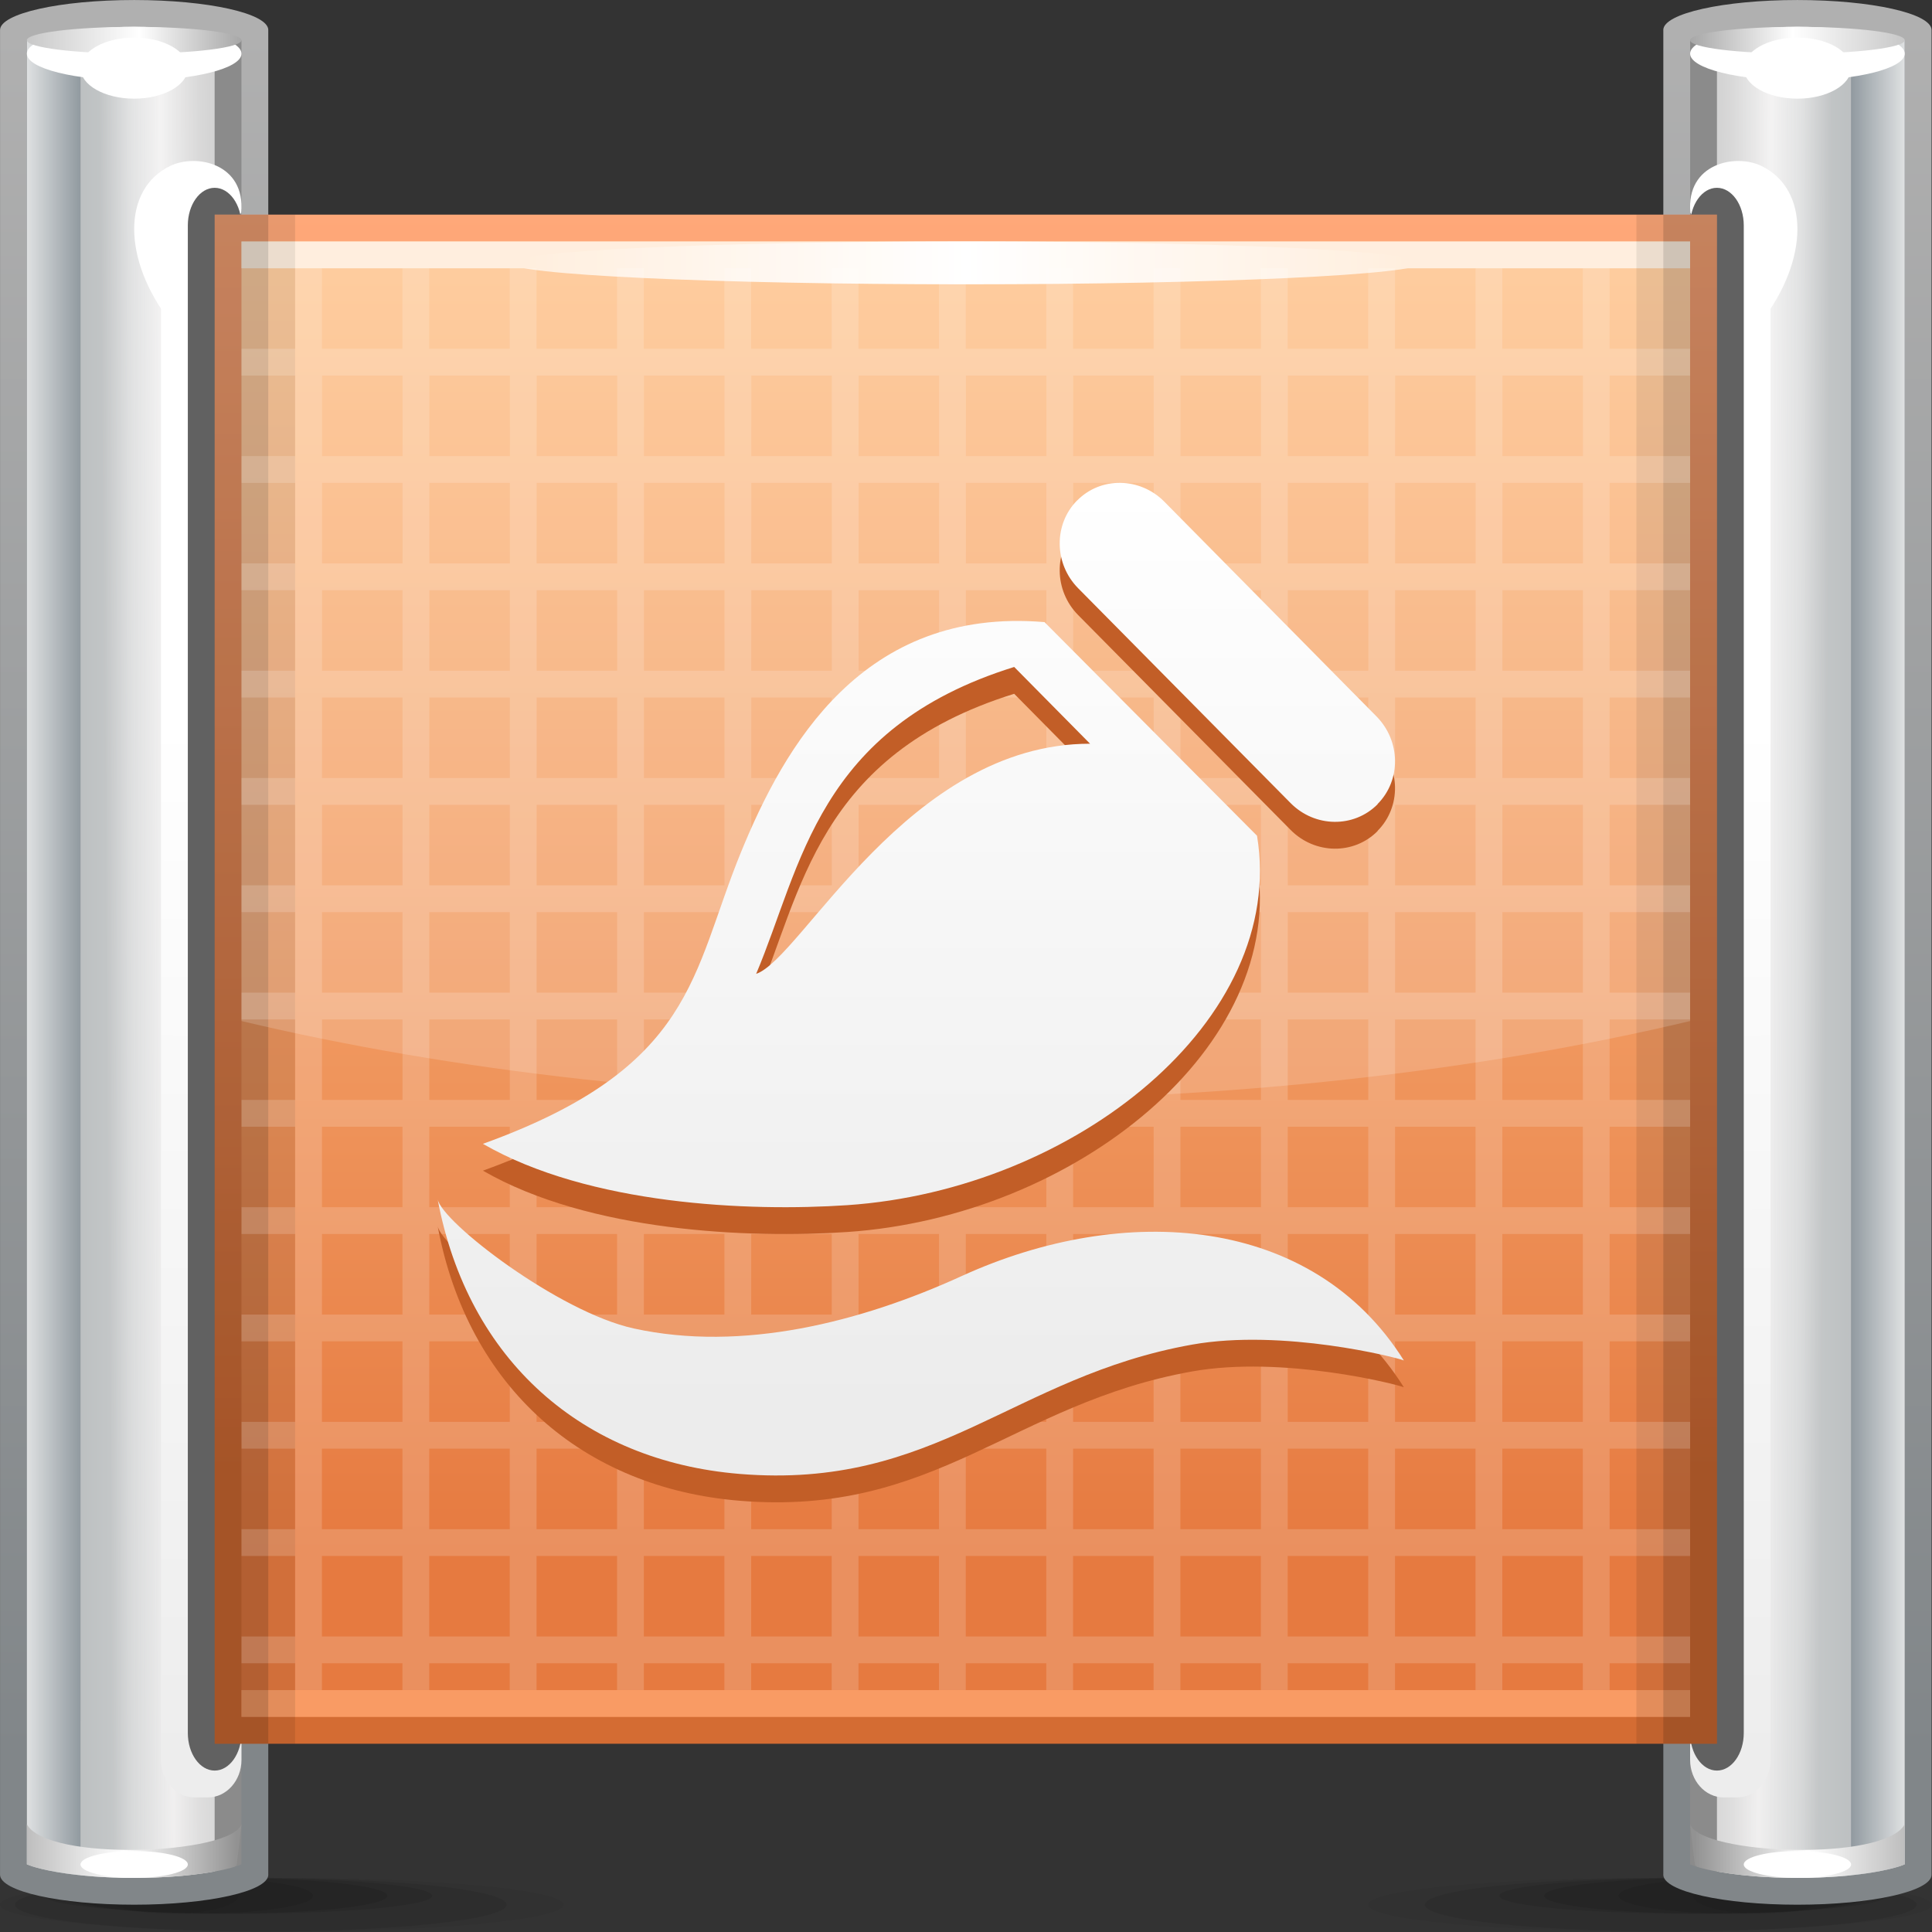 <?xml version="1.0" encoding="UTF-8" standalone="no"?>
<!-- Created with Inkscape (http://www.inkscape.org/) -->

<svg
   xmlns:dc="http://purl.org/dc/elements/1.1/"
   xmlns:cc="http://creativecommons.org/ns#"
   xmlns:rdf="http://www.w3.org/1999/02/22-rdf-syntax-ns#"
   xmlns:svg="http://www.w3.org/2000/svg"
   xmlns="http://www.w3.org/2000/svg"
   xmlns:sodipodi="http://sodipodi.sourceforge.net/DTD/sodipodi-0.dtd"
   xmlns:inkscape="http://www.inkscape.org/namespaces/inkscape"
   width="72"
   height="72"
   id="svg2"
   version="1.1"
   inkscape:version="0.48.3.1 r9886"
   sodipodi:docname="72.svg">
  <rect width="100%" height="100%" fill="#333333" stroke="none"/>
  <defs
     id="defs4">
    <linearGradient
       gradientTransform="matrix(0,1,-1,0,25.807,14.627)"
       y2="0"
       x2="25.727"
       y1="0"
       x1="0"
       gradientUnits="userSpaceOnUse"
       id="LinearGradient_17-1">
      <stop
         id="stop130252"
         stop-color="#ececec"
         offset="0" />
      <stop
         id="stop130254"
         stop-color="#ffffff"
         offset="1" />
    </linearGradient>
    <linearGradient
       gradientTransform="translate(14.509,46.737)"
       y2="0"
       x2="24.984"
       y1="0"
       x1="0"
       gradientUnits="userSpaceOnUse"
       id="LinearGradient_16-94">
      <stop
         id="stop130245"
         stop-color="#ffebd7"
         offset="0" />
      <stop
         id="stop130247"
         stop-color="#ffffff"
         offset="0.5" />
      <stop
         id="stop130249"
         stop-color="#ffebd7"
         offset="1" />
    </linearGradient>
    <linearGradient
       gradientTransform="matrix(0,-1,1,0,24.57,47.251)"
       y2="0"
       x2="36.667"
       y1="0"
       x1="0"
       gradientUnits="userSpaceOnUse"
       id="LinearGradient_15-22">
      <stop
         id="stop130240"
         stop-color="#ffc48d"
         offset="0" />
      <stop
         id="stop130242"
         stop-color="#e67a40"
         offset="1" />
    </linearGradient>
    <linearGradient
       gradientTransform="matrix(0,-1,1,0,25.765,48.001)"
       y2="0"
       x2="35.132"
       y1="0"
       x1="0"
       gradientUnits="userSpaceOnUse"
       id="LinearGradient_14-7">
      <stop
         id="stop130235"
         stop-color="#ffa879"
         offset="0" />
      <stop
         id="stop130237"
         stop-color="#d46c33"
         offset="1" />
    </linearGradient>
    <linearGradient
       gradientTransform="matrix(-1,0,0,-1,53.251,53.199)"
       y2="0"
       x2="6"
       y1="0"
       x1="0"
       gradientUnits="userSpaceOnUse"
       id="LinearGradient_13-7">
      <stop
         id="stop130228"
         stop-color="#c8c8c8"
         offset="0" />
      <stop
         id="stop130230"
         stop-color="#ffffff"
         offset="0.523" />
      <stop
         id="stop130232"
         stop-color="#a7a7a7"
         offset="1" />
    </linearGradient>
    <linearGradient
       gradientTransform="matrix(-0.008,1,-1,-0.008,49.182,4.722)"
       y2="0"
       x2="43.906"
       y1="0"
       x1="0"
       gradientUnits="userSpaceOnUse"
       id="LinearGradient_12-6">
      <stop
         id="stop130221"
         stop-color="#ededed"
         offset="0" />
      <stop
         id="stop130223"
         stop-color="#ffffff"
         offset="0.667" />
      <stop
         id="stop130225"
         stop-color="#ffffff"
         offset="1" />
    </linearGradient>
    <linearGradient
       gradientTransform="matrix(-1,0,0,-1,54.001,2.189)"
       y2="0"
       x2="6.618"
       y1="0"
       x1="0"
       gradientUnits="userSpaceOnUse"
       id="LinearGradient_11-8">
      <stop
         id="stop130214"
         stop-color="#acacac"
         offset="0" />
      <stop
         id="stop130216"
         stop-color="#ffffff"
         offset="0.523" />
      <stop
         id="stop130218"
         stop-color="#929292"
         offset="1" />
    </linearGradient>
    <linearGradient
       gradientTransform="translate(51.752,25.894)"
       y2="0"
       x2="1.499"
       y1="0"
       x1="0"
       gradientUnits="userSpaceOnUse"
       id="LinearGradient_10-5">
      <stop
         id="stop130209"
         stop-color="#919aa0"
         offset="0" />
      <stop
         id="stop130211"
         stop-color="#dfe1e2"
         offset="1" />
    </linearGradient>
    <linearGradient
       gradientTransform="matrix(1,-0.006,0.008,1,48.001,49.388)"
       y2="0"
       x2="3.209"
       y1="0"
       x1="0"
       gradientUnits="userSpaceOnUse"
       id="LinearGradient_9-2">
      <stop
         id="stop130202"
         stop-color="#e2e2e2"
         offset="0" />
      <stop
         id="stop130204"
         stop-color="#fffefe"
         offset="0.471" />
      <stop
         id="stop130206"
         stop-color="#c1c4c5"
         offset="1" />
    </linearGradient>
    <linearGradient
       gradientTransform="matrix(-1,0,0,-1,53.251,24.651)"
       y2="0"
       x2="4.801"
       y1="0"
       x1="0"
       gradientUnits="userSpaceOnUse"
       id="LinearGradient_8-25">
      <stop
         id="stop130195"
         stop-color="#6b7073"
         offset="0" />
      <stop
         id="stop130197"
         stop-color="#e6e6e6"
         offset="0.608" />
      <stop
         id="stop130199"
         stop-color="#8b8b8b"
         offset="1" />
    </linearGradient>
    <linearGradient
       gradientTransform="matrix(0,-1,1,0,50.031,53.162)"
       y2="0"
       x2="48.218"
       y1="0"
       x1="0"
       gradientUnits="userSpaceOnUse"
       id="LinearGradient_7-3">
      <stop
         id="stop130190"
         stop-color="#b0b0b0"
         offset="0" />
      <stop
         id="stop130192"
         stop-color="#818689"
         offset="1" />
    </linearGradient>
    <linearGradient
       gradientTransform="translate(0.751,53.199)"
       y2="0"
       x2="6"
       y1="0"
       x1="0"
       gradientUnits="userSpaceOnUse"
       id="LinearGradient_6-95">
      <stop
         id="stop130183"
         stop-color="#c8c8c8"
         offset="0" />
      <stop
         id="stop130185"
         stop-color="#ffffff"
         offset="0.523" />
      <stop
         id="stop130187"
         stop-color="#a7a7a7"
         offset="1" />
    </linearGradient>
    <linearGradient
       gradientTransform="matrix(0.008,1,-1,0.008,4.82,4.722)"
       y2="0"
       x2="43.906"
       y1="0"
       x1="0"
       gradientUnits="userSpaceOnUse"
       id="LinearGradient_5-1">
      <stop
         id="stop130176"
         stop-color="#ededed"
         offset="0" />
      <stop
         id="stop130178"
         stop-color="#ffffff"
         offset="0.667" />
      <stop
         id="stop130180"
         stop-color="#ffffff"
         offset="1" />
    </linearGradient>
    <linearGradient
       gradientTransform="translate(0.001,2.189)"
       y2="0"
       x2="6.618"
       y1="0"
       x1="0"
       gradientUnits="userSpaceOnUse"
       id="LinearGradient_4-8">
      <stop
         id="stop130169"
         stop-color="#acacac"
         offset="0" />
      <stop
         id="stop130171"
         stop-color="#ffffff"
         offset="0.523" />
      <stop
         id="stop130173"
         stop-color="#929292"
         offset="1" />
    </linearGradient>
    <linearGradient
       gradientTransform="matrix(-1,0,0,-1,2.25,25.894)"
       y2="0"
       x2="1.499"
       y1="0"
       x1="0"
       gradientUnits="userSpaceOnUse"
       id="LinearGradient_3-91">
      <stop
         id="stop130164"
         stop-color="#919aa0"
         offset="0" />
      <stop
         id="stop130166"
         stop-color="#dfe1e2"
         offset="1" />
    </linearGradient>
    <linearGradient
       gradientTransform="matrix(-1,-0.006,0.008,-1,6.001,49.388)"
       y2="0"
       x2="3.209"
       y1="0"
       x1="0"
       gradientUnits="userSpaceOnUse"
       id="LinearGradient_2-03">
      <stop
         id="stop130157"
         stop-color="#e2e2e2"
         offset="0" />
      <stop
         id="stop130159"
         stop-color="#fffefe"
         offset="0.471" />
      <stop
         id="stop130161"
         stop-color="#c1c4c5"
         offset="1" />
    </linearGradient>
    <linearGradient
       gradientTransform="translate(0.751,24.651)"
       y2="0"
       x2="4.801"
       y1="0"
       x1="0"
       gradientUnits="userSpaceOnUse"
       id="LinearGradient_1-0">
      <stop
         id="stop130150"
         stop-color="#6b7073"
         offset="0" />
      <stop
         id="stop130152"
         stop-color="#e6e6e6"
         offset="0.608" />
      <stop
         id="stop130154"
         stop-color="#8b8b8b"
         offset="1" />
    </linearGradient>
    <linearGradient
       gradientTransform="matrix(0,-1,1,0,3.971,53.162)"
       y2="0"
       x2="48.218"
       y1="0"
       x1="0"
       gradientUnits="userSpaceOnUse"
       id="LinearGradient-52">
      <stop
         id="stop130145"
         stop-color="#b0b0b0"
         offset="0" />
      <stop
         id="stop130147"
         stop-color="#818689"
         offset="1" />
    </linearGradient>
  </defs>
  <sodipodi:namedview
     id="base"
     pagecolor="#ffffff"
     bordercolor="#666666"
     borderopacity="1.0"
     inkscape:pageopacity="0.0"
     inkscape:pageshadow="2"
     inkscape:zoom="5.2499219"
     inkscape:cx="36.89701"
     inkscape:cy="35.450069"
     inkscape:document-units="px"
     inkscape:current-layer="layer1"
     showgrid="false"
     inkscape:snap-global="false"
     inkscape:window-width="875"
     inkscape:window-height="593"
     inkscape:window-x="595"
     inkscape:window-y="295"
     inkscape:window-maximized="0" />
  <g
     inkscape:label="Layer 1"
     inkscape:groupmode="layer"
     id="layer1"
     transform="translate(0,-980.362)">
    <g
       style="fill-rule:evenodd;stroke-width:0.501;stroke-linejoin:bevel;overflow:visible"
       id="g130477"
       transform="matrix(1.333,0,0,1.333,0,980.364)">
      <g
         transform="scale(1,-1)"
         font-size="16"
         id="Document"
         style="font-size:16px;fill:none;stroke:#000000;font-family:Times New Roman">
        <g
           transform="translate(0,-54)"
           id="Spread">
          <g
             id="MouseOff">
            <g
               id="Group"
               style="stroke:none">
              <g
                 id="Group_1">
                <g
                   id="Group_2">
                  <g
                     stroke-miterlimit="79.84"
                     id="Group_3"
                     style="fill:#000000">
                    <path
                       id="path130263"
                       d="M 7.875,1.5 C 12.222,1.5 15.75,1.164 15.75,0.75 15.75,0.336 12.222,0 7.875,0 3.528,0 0,0.336 0,0.75 0,1.164 3.528,1.5 7.875,1.5 z"
                       inkscape:connector-curvature="0"
                       style="fill-opacity:0.047;marker-start:none;marker-end:none" />
                    <path
                       id="path130265"
                       d="m 7.292,1.5 c 3.795,0 6.875,-0.336 6.875,-0.75 C 14.167,0.336 11.087,0 7.292,0 3.497,0 0.417,0.336 0.417,0.75 c 0,0.414 3.08,0.75 6.875,0.75 z"
                       inkscape:connector-curvature="0"
                       style="fill-opacity:0.075;marker-start:none;marker-end:none" />
                    <path
                       id="path130267"
                       d="M 6.667,1.5 C 9.657,1.5 12.084,1.276 12.084,1 12.084,0.724 9.657,0.5 6.667,0.5 3.677,0.5 1.25,0.724 1.25,1 c 0,0.276 2.427,0.5 5.417,0.5 z"
                       inkscape:connector-curvature="0"
                       style="fill-opacity:0.09;marker-start:none;marker-end:none" />
                    <path
                       id="path130269"
                       d="M 6.25,1.5 C 8.78,1.5 10.833,1.276 10.833,1 10.833,0.724 8.78,0.5 6.25,0.5 3.72,0.5 1.667,0.724 1.667,1 c 0,0.276 2.053,0.5 4.583,0.5 z"
                       inkscape:connector-curvature="0"
                       style="fill-opacity:0.09;marker-start:none;marker-end:none" />
                    <path
                       id="path130271"
                       d="M 5.417,1.5 C 7.257,1.5 8.75,1.276 8.75,1 8.75,0.724 7.257,0.5 5.417,0.5 3.577,0.5 2.084,0.724 2.084,1 c 0,0.276 1.493,0.5 3.333,0.5 z"
                       inkscape:connector-curvature="0"
                       style="fill-opacity:0.09;marker-start:none;marker-end:none" />
                    <path
                       id="path130273"
                       d="M 4.792,1.5 C 5.827,1.5 6.667,1.276 6.667,1 6.667,0.724 5.827,0.5 4.792,0.5 3.757,0.5 2.917,0.724 2.917,1 c 0,0.276 0.84,0.5 1.875,0.5 z"
                       inkscape:connector-curvature="0"
                       style="fill-opacity:0.047;marker-start:none;marker-end:none" />
                  </g>
                  <path
                     style="fill:url(#LinearGradient-52);stroke-width:0.422;marker-start:none;marker-end:none"
                     id="path130275"
                     stroke-miterlimit="79.84"
                     d="m 0.001,1.589 0,51.573 c 0,0.463 1.679,0.839 3.75,0.839 2.069,0 3.75,-0.376 3.75,-0.839 C 7.501,53.161 7.5,53.16 7.5,53.159 L 7.5,1.592 C 7.5,1.591 7.501,1.59 7.501,1.59 7.501,1.127 5.82,0.751 3.751,0.751 c -2.069,0 -3.749,0.375 -3.75,0.838 z"
                     inkscape:connector-curvature="0" />
                  <path
                     style="fill:url(#LinearGradient_1-0);stroke-width:0.422;marker-start:none;marker-end:none"
                     id="path130277"
                     stroke-miterlimit="79.84"
                     d="M 1.613,1.66 C 1.299,1.713 1.065,1.772 0.9,1.824 l -0.149,0.055 0,50.992 0.149,0.055 c 0.165,0.052 0.399,0.111 0.713,0.165 0.58,0.098 1.321,0.16 2.138,0.16 0.815,0 1.555,-0.062 2.136,-0.16 C 6.2,53.037 6.434,52.978 6.598,52.925 L 6.75,52.869 6.75,1.879 6.599,1.824 C 6.435,1.772 6.201,1.713 5.887,1.66 5.307,1.562 4.566,1.501 3.751,1.501 2.935,1.501 2.194,1.561 1.613,1.66 z"
                     inkscape:connector-curvature="0" />
                  <path
                     style="fill:url(#LinearGradient_2-03);fill-opacity:0.82;stroke-width:0.422;marker-start:none;marker-end:none"
                     id="path130279"
                     stroke-miterlimit="79.84"
                     d="m 2.25,1.574 10e-4,51.574 3.75,-0.118 0,-51.35 C 5.964,1.673 5.926,1.666 5.887,1.66 5.307,1.562 4.566,1.501 3.751,1.501 3.209,1.501 2.701,1.527 2.25,1.574 z"
                     inkscape:connector-curvature="0" />
                  <path
                     style="fill:url(#LinearGradient_3-91);stroke-width:0.422;marker-start:none;marker-end:none"
                     id="path130281"
                     stroke-miterlimit="79.84"
                     d="M 1.613,1.66 C 1.299,1.713 1.065,1.772 0.9,1.824 l -0.149,0.055 0,50.992 0.149,0.055 c 0.165,0.052 0.399,0.111 0.713,0.165 0.157,0.026 0.326,0.05 0.505,0.071 l 0.133,0 L 2.25,1.574 C 2.022,1.597 1.808,1.626 1.613,1.66 z"
                     inkscape:connector-curvature="0" />
                  <path
                     style="fill:url(#LinearGradient_4-8);stroke-width:0.422;marker-start:none;marker-end:none"
                     id="path130283"
                     stroke-miterlimit="79.84"
                     d="M 1.613,1.66 C 1.299,1.713 1.065,1.772 0.9,1.824 l -0.149,0.055 0,1.122 c 0.561,-1.057 5.709,-0.853 6,0 L 6.618,1.855 6.557,1.813 l 0,-0.002 C 6.396,1.762 6.175,1.708 5.887,1.66 5.307,1.562 4.566,1.501 3.751,1.501 2.935,1.501 2.194,1.561 1.613,1.66 z"
                     inkscape:connector-curvature="0" />
                  <path
                     style="fill:url(#LinearGradient_5-1);stroke-width:0.422;marker-start:none;marker-end:none"
                     id="path130285"
                     stroke-miterlimit="79.84"
                     d="m 4.501,47.702 0,-42.902 c 0,-0.578 0.42,-1.049 0.935,-1.049 l 0.382,0 c 0.513,0 0.933,0.471 0.933,1.049 l 0,42.902 c 0,0.578 -0.42,1.049 -0.933,1.049 l -0.382,0 c -0.515,0 -0.935,-0.471 -0.935,-1.049 z"
                     inkscape:connector-curvature="0" />
                  <path
                     id="path130287"
                     stroke-miterlimit="79.84"
                     d="m 4.765,45.001 1.979,3.055 c 0.123,1.376 -1.255,1.656 -1.979,1.31 -1.356,-0.651 -1.346,-2.621 0,-4.365 z"
                     inkscape:connector-curvature="0"
                     style="fill:#ffffff;stroke-width:0.422;marker-start:none;marker-end:none" />
                  <path
                     id="path130289"
                     stroke-miterlimit="79.84"
                     d="m 5.251,47.699 0,-42.147 c 0,-0.58 0.336,-1.051 0.751,-1.051 l 0,0 c 0.413,0 0.749,0.471 0.749,1.051 l 0,42.147 c 0,0.58 -0.336,1.052 -0.749,1.052 l 0,0 c -0.415,0 -0.751,-0.472 -0.751,-1.052 z"
                     inkscape:connector-curvature="0"
                     style="fill:#616161;stroke-width:0.422;marker-start:none;marker-end:none" />
                  <path
                     id="path130291"
                     stroke-miterlimit="79.84"
                     d="m 3.751,53.251 c 1.656,0 3,-0.336 3,-0.75 0,-0.414 -1.344,-0.75 -3,-0.75 -1.656,0 -3,0.336 -3,0.75 0,0.414 1.344,0.75 3,0.75 z"
                     inkscape:connector-curvature="0"
                     style="fill:#ffffff;stroke-width:0.422;marker-start:none;marker-end:none" />
                  <path
                     style="fill:url(#LinearGradient_6-95);stroke-width:0.422;marker-start:none;marker-end:none"
                     id="path130293"
                     stroke-miterlimit="79.84"
                     d="m 3.751,53.251 c 1.656,0 3,-0.168 3,-0.374 0,-0.206 -1.344,-0.374 -3,-0.374 -1.656,0 -3,0.168 -3,0.374 0,0.206 1.344,0.374 3,0.374 z"
                     inkscape:connector-curvature="0" />
                  <path
                     id="path130295"
                     stroke-miterlimit="79.84"
                     d="m 3.751,52.951 c 0.828,0 1.5,-0.383 1.5,-0.854 0,-0.471 -0.672,-0.854 -1.5,-0.854 -0.828,0 -1.5,0.383 -1.5,0.854 0,0.471 0.672,0.854 1.5,0.854 z"
                     inkscape:connector-curvature="0"
                     style="fill:#ffffff;stroke-width:0.422;marker-start:none;marker-end:none" />
                  <path
                     id="path130297"
                     stroke-miterlimit="79.84"
                     d="m 3.751,2.251 c 0.828,0 1.5,-0.168 1.5,-0.375 0,-0.207 -0.672,-0.375 -1.5,-0.375 -0.828,0 -1.5,0.168 -1.5,0.375 0,0.207 0.672,0.375 1.5,0.375 z"
                     inkscape:connector-curvature="0"
                     style="fill:#ffffff;stroke-width:0.422;marker-start:none;marker-end:none" />
                </g>
                <g
                   id="Group_4">
                  <g
                     stroke-miterlimit="79.84"
                     id="Group_5"
                     style="fill:#000000">
                    <path
                       id="path130301"
                       d="m 46.126,1.5 c -4.347,0 -7.875,-0.336 -7.875,-0.75 0,-0.414 3.528,-0.75 7.875,-0.75 4.347,0 7.875,0.336 7.875,0.75 0,0.414 -3.528,0.75 -7.875,0.75 z"
                       inkscape:connector-curvature="0"
                       style="fill-opacity:0.047;marker-start:none;marker-end:none" />
                    <path
                       id="path130303"
                       d="m 46.709,1.5 c -3.795,0 -6.875,-0.336 -6.875,-0.75 0,-0.414 3.08,-0.75 6.875,-0.75 3.795,0 6.875,0.336 6.875,0.75 0,0.414 -3.08,0.75 -6.875,0.75 z"
                       inkscape:connector-curvature="0"
                       style="fill-opacity:0.075;marker-start:none;marker-end:none" />
                    <path
                       id="path130305"
                       d="m 47.334,1.5 c -2.99,0 -5.417,-0.224 -5.417,-0.5 0,-0.276 2.427,-0.5 5.417,-0.5 2.99,0 5.417,0.224 5.417,0.5 0,0.276 -2.427,0.5 -5.417,0.5 z"
                       inkscape:connector-curvature="0"
                       style="fill-opacity:0.09;marker-start:none;marker-end:none" />
                    <path
                       id="path130307"
                       d="m 47.751,1.5 c -2.53,0 -4.583,-0.224 -4.583,-0.5 0,-0.276 2.053,-0.5 4.583,-0.5 2.53,0 4.583,0.224 4.583,0.5 0,0.276 -2.053,0.5 -4.583,0.5 z"
                       inkscape:connector-curvature="0"
                       style="fill-opacity:0.09;marker-start:none;marker-end:none" />
                    <path
                       id="path130309"
                       d="m 48.584,1.5 c -1.84,0 -3.333,-0.224 -3.333,-0.5 0,-0.276 1.493,-0.5 3.333,-0.5 1.84,0 3.333,0.224 3.333,0.5 0,0.276 -1.493,0.5 -3.333,0.5 z"
                       inkscape:connector-curvature="0"
                       style="fill-opacity:0.09;marker-start:none;marker-end:none" />
                    <path
                       id="path130311"
                       d="m 49.209,1.5 c -1.035,0 -1.875,-0.224 -1.875,-0.5 0,-0.276 0.84,-0.5 1.875,-0.5 1.035,0 1.875,0.224 1.875,0.5 0,0.276 -0.84,0.5 -1.875,0.5 z"
                       inkscape:connector-curvature="0"
                       style="fill-opacity:0.047;marker-start:none;marker-end:none" />
                  </g>
                  <path
                     style="fill:url(#LinearGradient_7-3);stroke-width:0.422;marker-start:none;marker-end:none"
                     id="path130313"
                     stroke-miterlimit="79.84"
                     d="m 54.001,1.589 0,51.573 c 0,0.463 -1.679,0.839 -3.75,0.839 -2.069,0 -3.75,-0.376 -3.75,-0.839 0,-10e-4 0.001,-0.002 0.001,-0.003 l 0,-51.567 c 0,-0.001 -0.001,-0.002 -0.001,-0.002 0,-0.463 1.681,-0.839 3.75,-0.839 2.069,0 3.749,0.375 3.75,0.838 z"
                     inkscape:connector-curvature="0" />
                  <path
                     style="fill:url(#LinearGradient_8-25);stroke-width:0.422;marker-start:none;marker-end:none"
                     id="path130315"
                     stroke-miterlimit="79.84"
                     d="m 52.389,1.66 c 0.314,0.053 0.548,0.112 0.713,0.164 l 0.149,0.055 0,50.992 -0.149,0.055 c -0.165,0.052 -0.399,0.111 -0.713,0.165 -0.58,0.098 -1.321,0.16 -2.138,0.16 -0.815,0 -1.555,-0.062 -2.136,-0.16 -0.313,-0.054 -0.547,-0.113 -0.711,-0.166 l -0.152,-0.056 0,-50.99 0.151,-0.055 c 0.164,-0.052 0.398,-0.111 0.712,-0.164 0.58,-0.098 1.321,-0.159 2.136,-0.159 0.816,0 1.557,0.06 2.138,0.159 z"
                     inkscape:connector-curvature="0" />
                  <path
                     style="fill:url(#LinearGradient_9-2);fill-opacity:0.82;stroke-width:0.422;marker-start:none;marker-end:none"
                     id="path130317"
                     stroke-miterlimit="79.84"
                     d="m 51.752,1.574 -0.001,51.574 -3.75,-0.118 0,-51.35 c 0.037,-0.007 0.075,-0.014 0.114,-0.02 0.58,-0.098 1.321,-0.159 2.136,-0.159 0.542,0 1.05,0.026 1.501,0.073 z"
                     inkscape:connector-curvature="0" />
                  <path
                     style="fill:url(#LinearGradient_10-5);stroke-width:0.422;marker-start:none;marker-end:none"
                     id="path130319"
                     stroke-miterlimit="79.84"
                     d="m 52.389,1.66 c 0.314,0.053 0.548,0.112 0.713,0.164 l 0.149,0.055 0,50.992 -0.149,0.055 c -0.165,0.052 -0.399,0.111 -0.713,0.165 -0.157,0.026 -0.326,0.05 -0.505,0.071 l -0.133,0 0.001,-51.588 c 0.228,0.023 0.442,0.052 0.637,0.086 z"
                     inkscape:connector-curvature="0" />
                  <path
                     style="fill:url(#LinearGradient_11-8);stroke-width:0.422;marker-start:none;marker-end:none"
                     id="path130321"
                     stroke-miterlimit="79.84"
                     d="m 52.389,1.66 c 0.314,0.053 0.548,0.112 0.713,0.164 l 0.149,0.055 0,1.122 c -0.561,-1.057 -5.709,-0.853 -6,0 l 0.133,-1.146 0.061,-0.042 0,-0.002 c 0.161,-0.049 0.382,-0.103 0.67,-0.151 0.58,-0.098 1.321,-0.159 2.136,-0.159 0.816,0 1.557,0.06 2.138,0.159 z"
                     inkscape:connector-curvature="0" />
                  <path
                     style="fill:url(#LinearGradient_12-6);stroke-width:0.422;marker-start:none;marker-end:none"
                     id="path130323"
                     stroke-miterlimit="79.84"
                     d="m 49.501,47.702 0,-42.902 c 0,-0.578 -0.42,-1.049 -0.935,-1.049 l -0.382,0 c -0.513,0 -0.933,0.471 -0.933,1.049 l 0,42.902 c 0,0.578 0.42,1.049 0.933,1.049 l 0.382,0 c 0.515,0 0.935,-0.471 0.935,-1.049 z"
                     inkscape:connector-curvature="0" />
                  <path
                     id="path130325"
                     stroke-miterlimit="79.84"
                     d="m 49.237,45.001 -1.979,3.055 c -0.123,1.376 1.255,1.656 1.979,1.31 1.356,-0.651 1.346,-2.621 0,-4.365 z"
                     inkscape:connector-curvature="0"
                     style="fill:#ffffff;stroke-width:0.422;marker-start:none;marker-end:none" />
                  <path
                     id="path130327"
                     stroke-miterlimit="79.84"
                     d="m 48.751,47.699 0,-42.147 C 48.751,4.972 48.415,4.501 48,4.501 l 0,0 c -0.413,0 -0.749,0.471 -0.749,1.051 l 0,42.147 c 0,0.58 0.336,1.052 0.749,1.052 l 0,0 c 0.415,0 0.751,-0.472 0.751,-1.052 z"
                     inkscape:connector-curvature="0"
                     style="fill:#616161;stroke-width:0.422;marker-start:none;marker-end:none" />
                  <path
                     id="path130329"
                     stroke-miterlimit="79.84"
                     d="m 50.251,53.251 c -1.656,0 -3,-0.336 -3,-0.75 0,-0.414 1.344,-0.75 3,-0.75 1.656,0 3,0.336 3,0.75 0,0.414 -1.344,0.75 -3,0.75 z"
                     inkscape:connector-curvature="0"
                     style="fill:#ffffff;stroke-width:0.422;marker-start:none;marker-end:none" />
                  <path
                     style="fill:url(#LinearGradient_13-7);stroke-width:0.422;marker-start:none;marker-end:none"
                     id="path130331"
                     stroke-miterlimit="79.84"
                     d="m 50.251,53.251 c -1.656,0 -3,-0.168 -3,-0.374 0,-0.206 1.344,-0.374 3,-0.374 1.656,0 3,0.168 3,0.374 0,0.206 -1.344,0.374 -3,0.374 z"
                     inkscape:connector-curvature="0" />
                  <path
                     id="path130333"
                     stroke-miterlimit="79.84"
                     d="m 50.251,52.951 c -0.828,0 -1.5,-0.383 -1.5,-0.854 0,-0.471 0.672,-0.854 1.5,-0.854 0.828,0 1.5,0.383 1.5,0.854 0,0.471 -0.672,0.854 -1.5,0.854 z"
                     inkscape:connector-curvature="0"
                     style="fill:#ffffff;stroke-width:0.422;marker-start:none;marker-end:none" />
                  <path
                     id="path130335"
                     stroke-miterlimit="79.84"
                     d="m 50.251,2.251 c -0.828,0 -1.5,-0.168 -1.5,-0.375 0,-0.207 0.672,-0.375 1.5,-0.375 0.828,0 1.5,0.168 1.5,0.375 0,0.207 -0.672,0.375 -1.5,0.375 z"
                     inkscape:connector-curvature="0"
                     style="fill:#ffffff;stroke-width:0.422;marker-start:none;marker-end:none" />
                </g>
                <path
                   style="fill:url(#LinearGradient_14-7);stroke-width:0.422;marker-start:none;marker-end:none"
                   id="path130337"
                   stroke-miterlimit="79.84"
                   d="m 6.002,48.001 0,-42.75 41.999,0 0,42.75 -41.999,0 z"
                   inkscape:connector-curvature="0" />
                <path
                   style="fill:url(#LinearGradient_15-22);stroke-width:0.422;marker-start:none;marker-end:none"
                   id="path130339"
                   stroke-miterlimit="79.84"
                   d="m 6.751,6.001 0,41.25 40.5,0 0,-41.25 -40.5,0 z"
                   inkscape:connector-curvature="0" />
                <path
                   id="path130341"
                   stroke-miterlimit="79.84"
                   d="m 6.75,47.25 0,-0.749 40.501,0 0,0.749 -40.501,0 z"
                   inkscape:connector-curvature="0"
                   style="fill:#ffebd7;stroke-width:0.694;marker-start:none;marker-end:none" />
                <path
                   style="fill:url(#LinearGradient_16-94);stroke-width:0.694;marker-start:none;marker-end:none"
                   id="path130343"
                   stroke-miterlimit="79.84"
                   d="m 27.001,47.251 c 7.038,0 12.75,-0.269 12.75,-0.599 0,-0.33 -5.712,-0.599 -12.75,-0.599 -7.038,0 -12.75,0.269 -12.75,0.599 0,0.33 5.712,0.599 12.75,0.599 z"
                   inkscape:connector-curvature="0" />
                <path
                   id="path130345"
                   stroke-miterlimit="79.84"
                   d="m 6.75,6.751 0,-0.749 40.501,0 0,0.749 -40.501,0 z"
                   inkscape:connector-curvature="0"
                   style="fill:#f99b64;stroke-width:0.694;marker-start:none;marker-end:none" />
                <path
                   id="path130347"
                   stroke-miterlimit="79.84"
                   d="M 8.25,48 8.25,5.25 6,5.25 6,48 8.25,48 z"
                   inkscape:connector-curvature="0"
                   style="fill:#000000;fill-opacity:0.09;stroke-width:0.422;marker-start:none;marker-end:none" />
                <path
                   id="path130349"
                   stroke-miterlimit="79.84"
                   d="m 7.5,48.001 0,-42.751 -1.499,0 0,42.751 1.499,0 z"
                   inkscape:connector-curvature="0"
                   style="fill:#000000;fill-opacity:0.145;stroke-width:0.422;marker-start:none;marker-end:none" />
                <path
                   id="path130351"
                   stroke-miterlimit="79.84"
                   d="m 45.75,48.001 0,-42.751 2.251,0 0,42.751 -2.251,0 z"
                   inkscape:connector-curvature="0"
                   style="fill:#000000;fill-opacity:0.09;stroke-width:0.422;marker-start:none;marker-end:none" />
                <path
                   id="path130353"
                   stroke-miterlimit="79.84"
                   d="m 46.502,48.001 0,-42.751 1.499,0 0,42.751 -1.499,0 z"
                   inkscape:connector-curvature="0"
                   style="fill:#000000;fill-opacity:0.145;stroke-width:0.422;marker-start:none;marker-end:none" />
                <path
                   id="path130355"
                   stroke-miterlimit="79.84"
                   d="m 8.251,6.752 0,0.749 -1.5,0 0,0.749 1.5,0 0,2.251 -1.5,0 0,0.749 1.5,0 0,2.251 -1.499,0 0,0.749 1.499,0 0,2.251 -1.5,0 0,0.749 1.5,0 0,2.252 -1.499,0 0,0.749 1.499,0 0,2.25 -1.499,0 0,0.749 1.499,0 0,2.251 -1.5,0 0,0.749 1.5,0 0,2.251 -1.5,0 0,0.749 1.5,0 0,2.251 -1.5,0 0,0.749 1.5,0 0,2.251 -1.5,0 0,0.749 1.5,0 0,2.251 -1.5,0 0,0.749 1.5,0 0,2.251 -1.499,0 0,0.749 1.499,0 0,2.251 -1.5,0 0,0.749 1.5,0 0,2.251 0.749,0 0,-2.251 2.251,0 0,2.251 0.749,0 0,-2.251 2.251,0 0,2.251 0.749,0 0,-2.251 2.251,0 0,2.251 0.749,0 0,-2.251 2.252,0 0,2.251 0.749,0 0,-2.251 2.251,0 0,2.251 0.749,0 0,-2.251 2.25,0 0,2.251 0.749,0 0,-2.251 2.251,0 0,2.251 0.749,0 0,-2.251 2.251,0 0,2.251 0.749,0 0,-2.251 2.251,0 0,2.251 0.749,0 0,-2.251 2.251,0 0,2.251 0.749,0 0,-2.251 2.251,0 0,2.251 0.749,0 0,-2.251 2.251,0 0,2.251 0.749,0 0,-2.251 2.25,0 0,-0.749 -2.25,0 0,-2.251 2.251,0 0,-0.749 -2.251,0 0,-2.251 2.25,0 0,-0.749 -2.25,0 0,-2.251 2.25,0 0,-0.749 -2.25,0 0,-2.251 2.25,0 0,-0.749 -2.25,0 0,-2.251 2.25,0 0,-0.749 -2.25,0 0,-2.251 2.25,0 0,-0.749 -2.25,0 0,-2.251 2.251,0 0,-0.749 -2.251,0 0,-2.25 2.251,0 0,-0.749 -2.251,0 0,-2.252 2.25,0 0,-0.749 -2.25,0 0,-2.251 2.251,0 0,-0.749 -2.251,0 0,-2.251 2.25,0 0,-0.749 -2.25,0 0,-2.251 2.25,0 0,-0.749 -2.25,0 0,-0.749 -0.749,0 0,0.749 -2.251,0 0,-0.749 -0.749,0 0,0.749 -2.251,0 0,-0.749 -0.749,0 0,0.749 -2.251,0 0,-0.749 -0.749,0 0,0.749 -2.251,0 0,-0.749 -0.749,0 0,0.749 -2.251,0 0,-0.749 -0.749,0 0,0.749 -2.251,0 0,-0.749 -0.749,0 0,0.749 -2.25,0 0,-0.749 -0.749,0 0,0.749 -2.251,0 0,-0.749 -0.749,0 0,0.749 -2.252,0 0,-0.749 -0.749,0 0,0.749 -2.251,0 0,-0.749 -0.749,0 0,0.749 -2.251,0 0,-0.749 -0.749,0 0,0.749 -2.251,0 0,-0.749 -0.749,0 z m 3,1.498 0,2.251 -2.251,0 0,-2.251 2.251,0 z m 3,0 0,2.251 -2.251,0 0,-2.251 2.251,0 z m 3,0 0,2.251 -2.251,0 0,-2.251 2.251,0 z m 3.001,0 0,2.251 -2.252,0 0,-2.251 2.252,0 z m 3,0 0,2.251 -2.251,0 0,-2.251 2.251,0 z m 2.999,0 0,2.251 -2.25,0 0,-2.251 2.25,0 z m 3,0 0,2.251 -2.251,0 0,-2.251 2.251,0 z m 3,0 0,2.251 -2.251,0 0,-2.251 2.251,0 z m 3,0 0,2.251 -2.251,0 0,-2.251 2.251,0 z m 3,0 0,2.251 -2.251,0 0,-2.251 2.251,0 z m 3,0 0,2.251 -2.251,0 0,-2.251 2.251,0 z m 3,0 0,2.251 -2.251,0 0,-2.251 2.251,0 z m -33,3 0,2.251 -2.251,0 0,-2.251 2.251,0 z m 3,0 0,2.251 -2.251,0 0,-2.251 2.251,0 z m 3,0 0,2.251 -2.251,0 0,-2.251 2.251,0 z m 3.001,0 0,2.251 -2.252,0 0,-2.251 2.252,0 z m 3,0 0,2.251 -2.251,0 0,-2.251 2.251,0 z m 2.999,0 0,2.251 -2.25,0 0,-2.251 2.25,0 z m 3,0 0,2.251 -2.251,0 0,-2.251 2.251,0 z m 3,0 0,2.251 -2.251,0 0,-2.251 2.251,0 z m 3,0 0,2.251 -2.251,0 0,-2.251 2.251,0 z m 3,0 0,2.251 -2.251,0 0,-2.251 2.251,0 z m 3,0 0,2.251 -2.251,0 0,-2.251 2.251,0 z m 3,0 0,2.251 -2.251,0 0,-2.251 2.251,0 z m -33,3 0,2.251 -2.251,0 0,-2.251 2.251,0 z m 3,0 0,2.251 -2.251,0 0,-2.251 2.251,0 z m 3,0 0,2.251 -2.251,0 0,-2.251 2.251,0 z m 3.001,0 0,2.251 -2.252,0 0,-2.251 2.252,0 z m 3,0 0,2.251 -2.251,0 0,-2.251 2.251,0 z m 2.999,0 0,2.251 -2.25,0 0,-2.251 2.25,0 z m 3,0 0,2.251 -2.251,0 0,-2.251 2.251,0 z m 3,0 0,2.251 -2.251,0 0,-2.251 2.251,0 z m 3,0 0,2.251 -2.251,0 0,-2.251 2.251,0 z m 3,0 0,2.251 -2.251,0 0,-2.251 2.251,0 z m 3,0 0,2.251 -2.251,0 0,-2.251 2.251,0 z m 3,0 0,2.251 -2.251,0 0,-2.251 2.251,0 z m -33,3 0,2.252 -2.251,0 0,-2.252 2.251,0 z m 3,0 0,2.252 -2.251,0 0,-2.252 2.251,0 z m 3,0 0,2.252 -2.251,0 0,-2.252 2.251,0 z m 3.001,0 0,2.252 -2.252,0 0,-2.252 2.252,0 z m 3,0 0,2.252 -2.251,0 0,-2.252 2.251,0 z m 2.999,0 0,2.252 -2.25,0 0,-2.252 2.25,0 z m 3,0 0,2.252 -2.251,0 0,-2.252 2.251,0 z m 3,0 0,2.252 -2.251,0 0,-2.252 2.251,0 z m 3,0 0,2.252 -2.251,0 0,-2.252 2.251,0 z m 3,0 0,2.252 -2.251,0 0,-2.252 2.251,0 z m 3,0 0,2.252 -2.251,0 0,-2.252 2.251,0 z m 3,0 0,2.252 -2.251,0 0,-2.252 2.251,0 z m -33,3.001 0,2.25 -2.251,0 0,-2.25 2.251,0 z m 3,0 0,2.25 -2.251,0 0,-2.25 2.251,0 z m 3,0 0,2.25 -2.251,0 0,-2.25 2.251,0 z m 3.001,0 0,2.25 -2.252,0 0,-2.25 2.252,0 z m 3,0 0,2.25 -2.251,0 0,-2.25 2.251,0 z m 2.999,0 0,2.25 -2.25,0 0,-2.25 2.25,0 z m 3,0 0,2.25 -2.251,0 0,-2.25 2.251,0 z m 3,0 0,2.25 -2.251,0 0,-2.25 2.251,0 z m 3,0 0,2.25 -2.251,0 0,-2.25 2.251,0 z m 3,0 0,2.25 -2.251,0 0,-2.25 2.251,0 z m 3,0 0,2.25 -2.251,0 0,-2.25 2.251,0 z m 3,0 0,2.25 -2.251,0 0,-2.25 2.251,0 z m -33,2.999 0,2.251 -2.251,0 0,-2.251 2.251,0 z m 3,0 0,2.251 -2.251,0 0,-2.251 2.251,0 z m 3,0 0,2.251 -2.251,0 0,-2.251 2.251,0 z m 3.001,0 0,2.251 -2.252,0 0,-2.251 2.252,0 z m 3,0 0,2.251 -2.251,0 0,-2.251 2.251,0 z m 2.999,0 0,2.251 -2.25,0 0,-2.251 2.25,0 z m 3,0 0,2.251 -2.251,0 0,-2.251 2.251,0 z m 3,0 0,2.251 -2.251,0 0,-2.251 2.251,0 z m 3,0 0,2.251 -2.251,0 0,-2.251 2.251,0 z m 3,0 0,2.251 -2.251,0 0,-2.251 2.251,0 z m 3,0 0,2.251 -2.251,0 0,-2.251 2.251,0 z m 3,0 0,2.251 -2.251,0 0,-2.251 2.251,0 z m -33,3 0,2.251 -2.251,0 0,-2.251 2.251,0 z m 3,0 0,2.251 -2.251,0 0,-2.251 2.251,0 z m 3,0 0,2.251 -2.251,0 0,-2.251 2.251,0 z m 3.001,0 0,2.251 -2.252,0 0,-2.251 2.252,0 z m 3,0 0,2.251 -2.251,0 0,-2.251 2.251,0 z m 2.999,0 0,2.251 -2.25,0 0,-2.251 2.25,0 z m 3,0 0,2.251 -2.251,0 0,-2.251 2.251,0 z m 3,0 0,2.251 -2.251,0 0,-2.251 2.251,0 z m 3,0 0,2.251 -2.251,0 0,-2.251 2.251,0 z m 3,0 0,2.251 -2.251,0 0,-2.251 2.251,0 z m 3,0 0,2.251 -2.251,0 0,-2.251 2.251,0 z m 3,0 0,2.251 -2.251,0 0,-2.251 2.251,0 z m -33,3 0,2.251 -2.251,0 0,-2.251 2.251,0 z m 3,0 0,2.251 -2.251,0 0,-2.251 2.251,0 z m 3,0 0,2.251 -2.251,0 0,-2.251 2.251,0 z m 3.001,0 0,2.251 -2.252,0 0,-2.251 2.252,0 z m 3,0 0,2.251 -2.251,0 0,-2.251 2.251,0 z m 2.999,0 0,2.251 -2.25,0 0,-2.251 2.25,0 z m 3,0 0,2.251 -2.251,0 0,-2.251 2.251,0 z m 3,0 0,2.251 -2.251,0 0,-2.251 2.251,0 z m 3,0 0,2.251 -2.251,0 0,-2.251 2.251,0 z m 3,0 0,2.251 -2.251,0 0,-2.251 2.251,0 z m 3,0 0,2.251 -2.251,0 0,-2.251 2.251,0 z m 3,0 0,2.251 -2.251,0 0,-2.251 2.251,0 z m -33,3 0,2.251 -2.251,0 0,-2.251 2.251,0 z m 3,0 0,2.251 -2.251,0 0,-2.251 2.251,0 z m 3,0 0,2.251 -2.251,0 0,-2.251 2.251,0 z m 3.001,0 0,2.251 -2.252,0 0,-2.251 2.252,0 z m 3,0 0,2.251 -2.251,0 0,-2.251 2.251,0 z m 2.999,0 0,2.251 -2.25,0 0,-2.251 2.25,0 z m 3,0 0,2.251 -2.251,0 0,-2.251 2.251,0 z m 3,0 0,2.251 -2.251,0 0,-2.251 2.251,0 z m 3,0 0,2.251 -2.251,0 0,-2.251 2.251,0 z m 3,0 0,2.251 -2.251,0 0,-2.251 2.251,0 z m 3,0 0,2.251 -2.251,0 0,-2.251 2.251,0 z m 3,0 0,2.251 -2.251,0 0,-2.251 2.251,0 z m -33,3 0,2.251 -2.251,0 0,-2.251 2.251,0 z m 3,0 0,2.251 -2.251,0 0,-2.251 2.251,0 z m 3,0 0,2.251 -2.251,0 0,-2.251 2.251,0 z m 3.001,0 0,2.251 -2.252,0 0,-2.251 2.252,0 z m 3,0 0,2.251 -2.251,0 0,-2.251 2.251,0 z m 2.999,0 0,2.251 -2.25,0 0,-2.251 2.25,0 z m 3,0 0,2.251 -2.251,0 0,-2.251 2.251,0 z m 3,0 0,2.251 -2.251,0 0,-2.251 2.251,0 z m 3,0 0,2.251 -2.251,0 0,-2.251 2.251,0 z m 3,0 0,2.251 -2.251,0 0,-2.251 2.251,0 z m 3,0 0,2.251 -2.251,0 0,-2.251 2.251,0 z m 3,0 0,2.251 -2.251,0 0,-2.251 2.251,0 z m -33,3 0,2.251 -2.251,0 0,-2.251 2.251,0 z m 3,0 0,2.251 -2.251,0 0,-2.251 2.251,0 z m 3,0 0,2.251 -2.251,0 0,-2.251 2.251,0 z m 3.001,0 0,2.251 -2.252,0 0,-2.251 2.252,0 z m 3,0 0,2.251 -2.251,0 0,-2.251 2.251,0 z m 2.999,0 0,2.251 -2.25,0 0,-2.251 2.25,0 z m 3,0 0,2.251 -2.251,0 0,-2.251 2.251,0 z m 3,0 0,2.251 -2.251,0 0,-2.251 2.251,0 z m 3,0 0,2.251 -2.251,0 0,-2.251 2.251,0 z m 3,0 0,2.251 -2.251,0 0,-2.251 2.251,0 z m 3,0 0,2.251 -2.251,0 0,-2.251 2.251,0 z m 3,0 0,2.251 -2.251,0 0,-2.251 2.251,0 z m -33,3 0,2.251 -2.251,0 0,-2.251 2.251,0 z m 3,0 0,2.251 -2.251,0 0,-2.251 2.251,0 z m 3,0 0,2.251 -2.251,0 0,-2.251 2.251,0 z m 3.001,0 0,2.251 -2.252,0 0,-2.251 2.252,0 z m 3,0 0,2.251 -2.251,0 0,-2.251 2.251,0 z m 2.999,0 0,2.251 -2.25,0 0,-2.251 2.25,0 z m 3,0 0,2.251 -2.251,0 0,-2.251 2.251,0 z m 3,0 0,2.251 -2.251,0 0,-2.251 2.251,0 z m 3,0 0,2.251 -2.251,0 0,-2.251 2.251,0 z m 3,0 0,2.251 -2.251,0 0,-2.251 2.251,0 z m 3,0 0,2.251 -2.251,0 0,-2.251 2.251,0 z m 3,0 0,2.251 -2.251,0 0,-2.251 2.251,0 z"
                   inkscape:connector-curvature="0"
                   style="fill:#ffffff;fill-opacity:0.165;stroke-width:0.694;marker-start:none;marker-end:none" />
                <path
                   id="path130357"
                   stroke-miterlimit="79.84"
                   d="m 6.751,25.456 10e-4,21.795 40.499,0 0,-21.795 c -5.883,-1.398 -12.822,-2.205 -20.25,-2.205 -7.428,0 -14.368,0.807 -20.25,2.205 z"
                   inkscape:connector-curvature="0"
                   style="fill:#ffffff;fill-opacity:0.165;stroke-width:0.422;marker-start:none;marker-end:none" />
              </g>
              <g
                 stroke-miterlimit="79.84"
                 id="Group_6">
                <path
                   id="path130360"
                   d="m 20.673,12.045 c -4.373,0.361 -7.594,3.163 -8.438,7.681 0.12,-0.645 3.382,-3.155 5.485,-3.615 3.027,-0.662 6.334,0.172 9.167,1.466 4.556,2.08 9.817,1.697 12.361,-2.36 -0.183,0.081 -3.388,0.894 -5.919,0.443 -5.024,-0.897 -7.172,-4.067 -12.656,-3.615 z m -7.172,9.228 c 5.941,2.146 5.822,4.751 7.214,8.151 1.211,2.955 3.395,6.864 8.487,6.435 l 5.941,-5.973 c 0.848,-5.148 -5.092,-9.899 -11.457,-10.328 -2.737,-0.184 -7.215,0 -10.185,1.715 z m 16.974,11.186 -2.121,2.146 c -5.517,-1.717 -5.942,-5.577 -7.214,-8.58 1.272,0.429 4.243,6.434 9.335,6.434 z m 5.607,-1.66 -5.94,6.007 c -0.675,0.682 -0.69,1.785 -0.03,2.453 l 0.003,0 c 0.658,0.67 1.751,0.654 2.431,-0.028 l 5.935,-6.007 c 0.679,-0.686 0.697,-1.785 0.03,-2.453 l 0.004,-0.003 c -0.663,-0.67 -1.754,-0.655 -2.433,0.031 z"
                   inkscape:connector-curvature="0"
                   style="fill:#c25e27;marker-start:none;marker-end:none" />
                <path
                   style="fill:url(#LinearGradient_17-1);marker-start:none;marker-end:none"
                   id="path130362"
                   d="m 20.673,12.795 c -4.373,0.361 -7.594,3.163 -8.438,7.681 0.12,-0.645 3.382,-3.155 5.485,-3.615 3.027,-0.662 6.334,0.172 9.167,1.466 4.556,2.08 9.817,1.697 12.361,-2.36 -0.183,0.081 -3.388,0.894 -5.919,0.443 -5.024,-0.897 -7.172,-4.067 -12.656,-3.615 z m -7.172,9.228 c 5.941,2.146 5.822,4.751 7.214,8.151 1.211,2.955 3.395,6.864 8.487,6.435 l 5.941,-5.973 c 0.848,-5.148 -5.092,-9.899 -11.457,-10.328 -2.737,-0.184 -7.215,0 -10.185,1.715 z m 16.974,11.186 -2.121,2.146 c -5.517,-1.717 -5.942,-5.577 -7.214,-8.58 1.272,0.429 4.243,6.434 9.335,6.434 z m 5.607,-1.66 -5.94,6.007 c -0.675,0.682 -0.69,1.785 -0.03,2.453 l 0.003,0 c 0.658,0.67 1.751,0.654 2.431,-0.028 l 5.935,-6.007 c 0.679,-0.686 0.697,-1.785 0.03,-2.453 l 0.004,-0.003 c -0.663,-0.67 -1.754,-0.655 -2.433,0.031 z"
                   inkscape:connector-curvature="0" />
              </g>
            </g>
          </g>
        </g>
      </g>
    </g>
  </g>
</svg>
